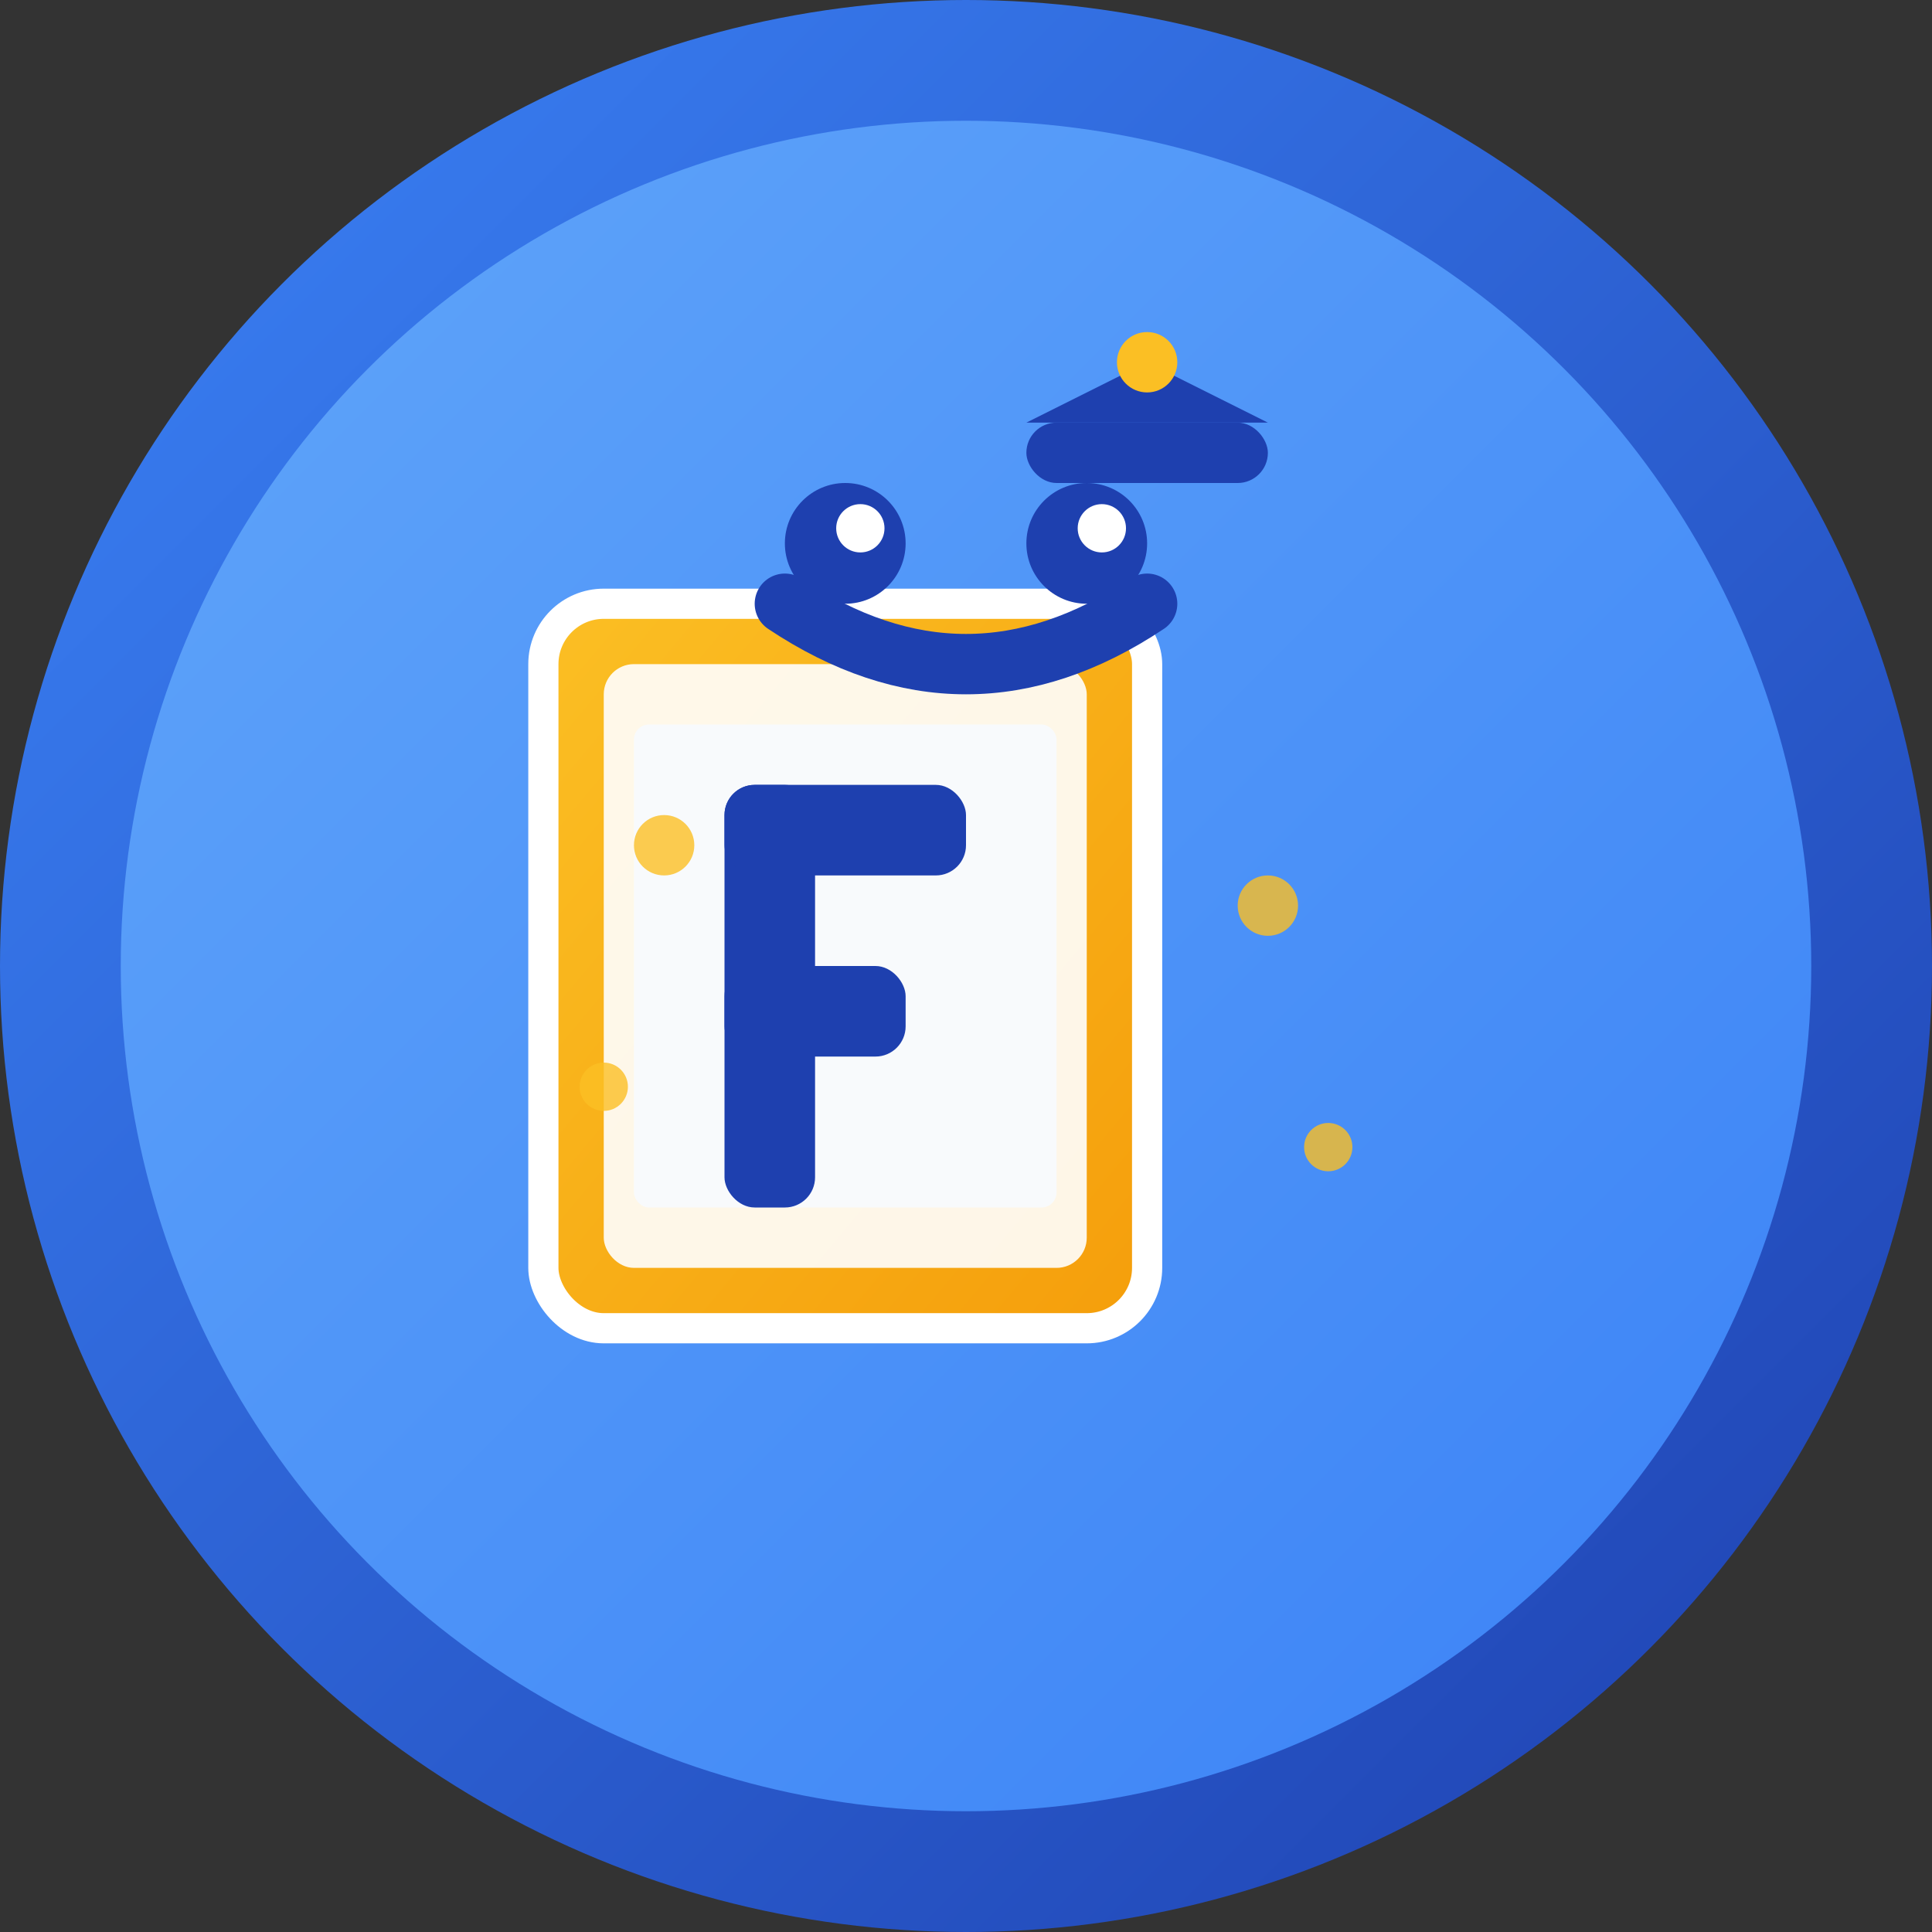 <svg width="64" height="64" viewBox="0 0 64 64" fill="none" xmlns="http://www.w3.org/2000/svg">
  <rect x="0" y="0" width="64" height="64" fill="#333333" stroke="none"/>
  <!-- Background circle with gradient -->
  <circle cx="32" cy="32" r="32" fill="url(#gradient1)"/>
  
  <!-- Inner circle for depth -->
  <circle cx="32" cy="32" r="28" fill="url(#gradient2)"/>
  
  <!-- Letter F with book design -->
  <g transform="translate(16, 12)">
    <!-- Book base -->
    <rect x="2" y="8" width="20" height="24" rx="2" fill="url(#bookGradient)" stroke="#ffffff" stroke-width="1"/>
    
    <!-- Book pages -->
    <rect x="4" y="10" width="16" height="20" rx="1" fill="#ffffff" opacity="0.9"/>
    <rect x="5" y="12" width="14" height="16" rx="0.5" fill="#f8fafc"/>
    
    <!-- Letter F on the book -->
    <g fill="#1e40af">
      <!-- F vertical line -->
      <rect x="8" y="14" width="3" height="14" rx="1"/>
      <!-- F top horizontal line -->
      <rect x="8" y="14" width="8" height="3" rx="1"/>
      <!-- F middle horizontal line -->
      <rect x="8" y="20" width="6" height="3" rx="1"/>
    </g>
    
    <!-- Cute eyes -->
    <circle cx="12" cy="6" r="2" fill="#1e40af"/>
    <circle cx="20" cy="6" r="2" fill="#1e40af"/>
    <circle cx="12.5" cy="5.5" r="0.8" fill="#ffffff"/>
    <circle cx="20.5" cy="5.5" r="0.8" fill="#ffffff"/>
    
    <!-- Cute smile -->
    <path d="M 10 8 Q 16 12 22 8" stroke="#1e40af" stroke-width="2" fill="none" stroke-linecap="round"/>
    
    <!-- Sparkles around the book -->
    <g fill="#fbbf24" opacity="0.8">
      <circle cx="6" cy="16" r="1"/>
      <circle cx="26" cy="18" r="1"/>
      <circle cx="4" cy="24" r="0.8"/>
      <circle cx="28" cy="26" r="0.8"/>
    </g>
    
    <!-- Small graduation cap -->
    <g transform="translate(18, 2)">
      <rect x="0" y="0" width="8" height="2" rx="1" fill="#1e40af"/>
      <polygon points="0,0 4,-2 8,0" fill="#1e40af"/>
      <circle cx="4" cy="-2" r="1" fill="#fbbf24"/>
    </g>
  </g>
  
  <!-- Gradients -->
  <defs>
    <linearGradient id="gradient1" x1="0%" y1="0%" x2="100%" y2="100%">
      <stop offset="0%" style="stop-color:#3b82f6;stop-opacity:1" />
      <stop offset="100%" style="stop-color:#1e40af;stop-opacity:1" />
    </linearGradient>
    
    <linearGradient id="gradient2" x1="0%" y1="0%" x2="100%" y2="100%">
      <stop offset="0%" style="stop-color:#60a5fa;stop-opacity:1" />
      <stop offset="100%" style="stop-color:#3b82f6;stop-opacity:1" />
    </linearGradient>
    
    <linearGradient id="bookGradient" x1="0%" y1="0%" x2="100%" y2="100%">
      <stop offset="0%" style="stop-color:#fbbf24;stop-opacity:1" />
      <stop offset="100%" style="stop-color:#f59e0b;stop-opacity:1" />
    </linearGradient>
  </defs>
</svg>
